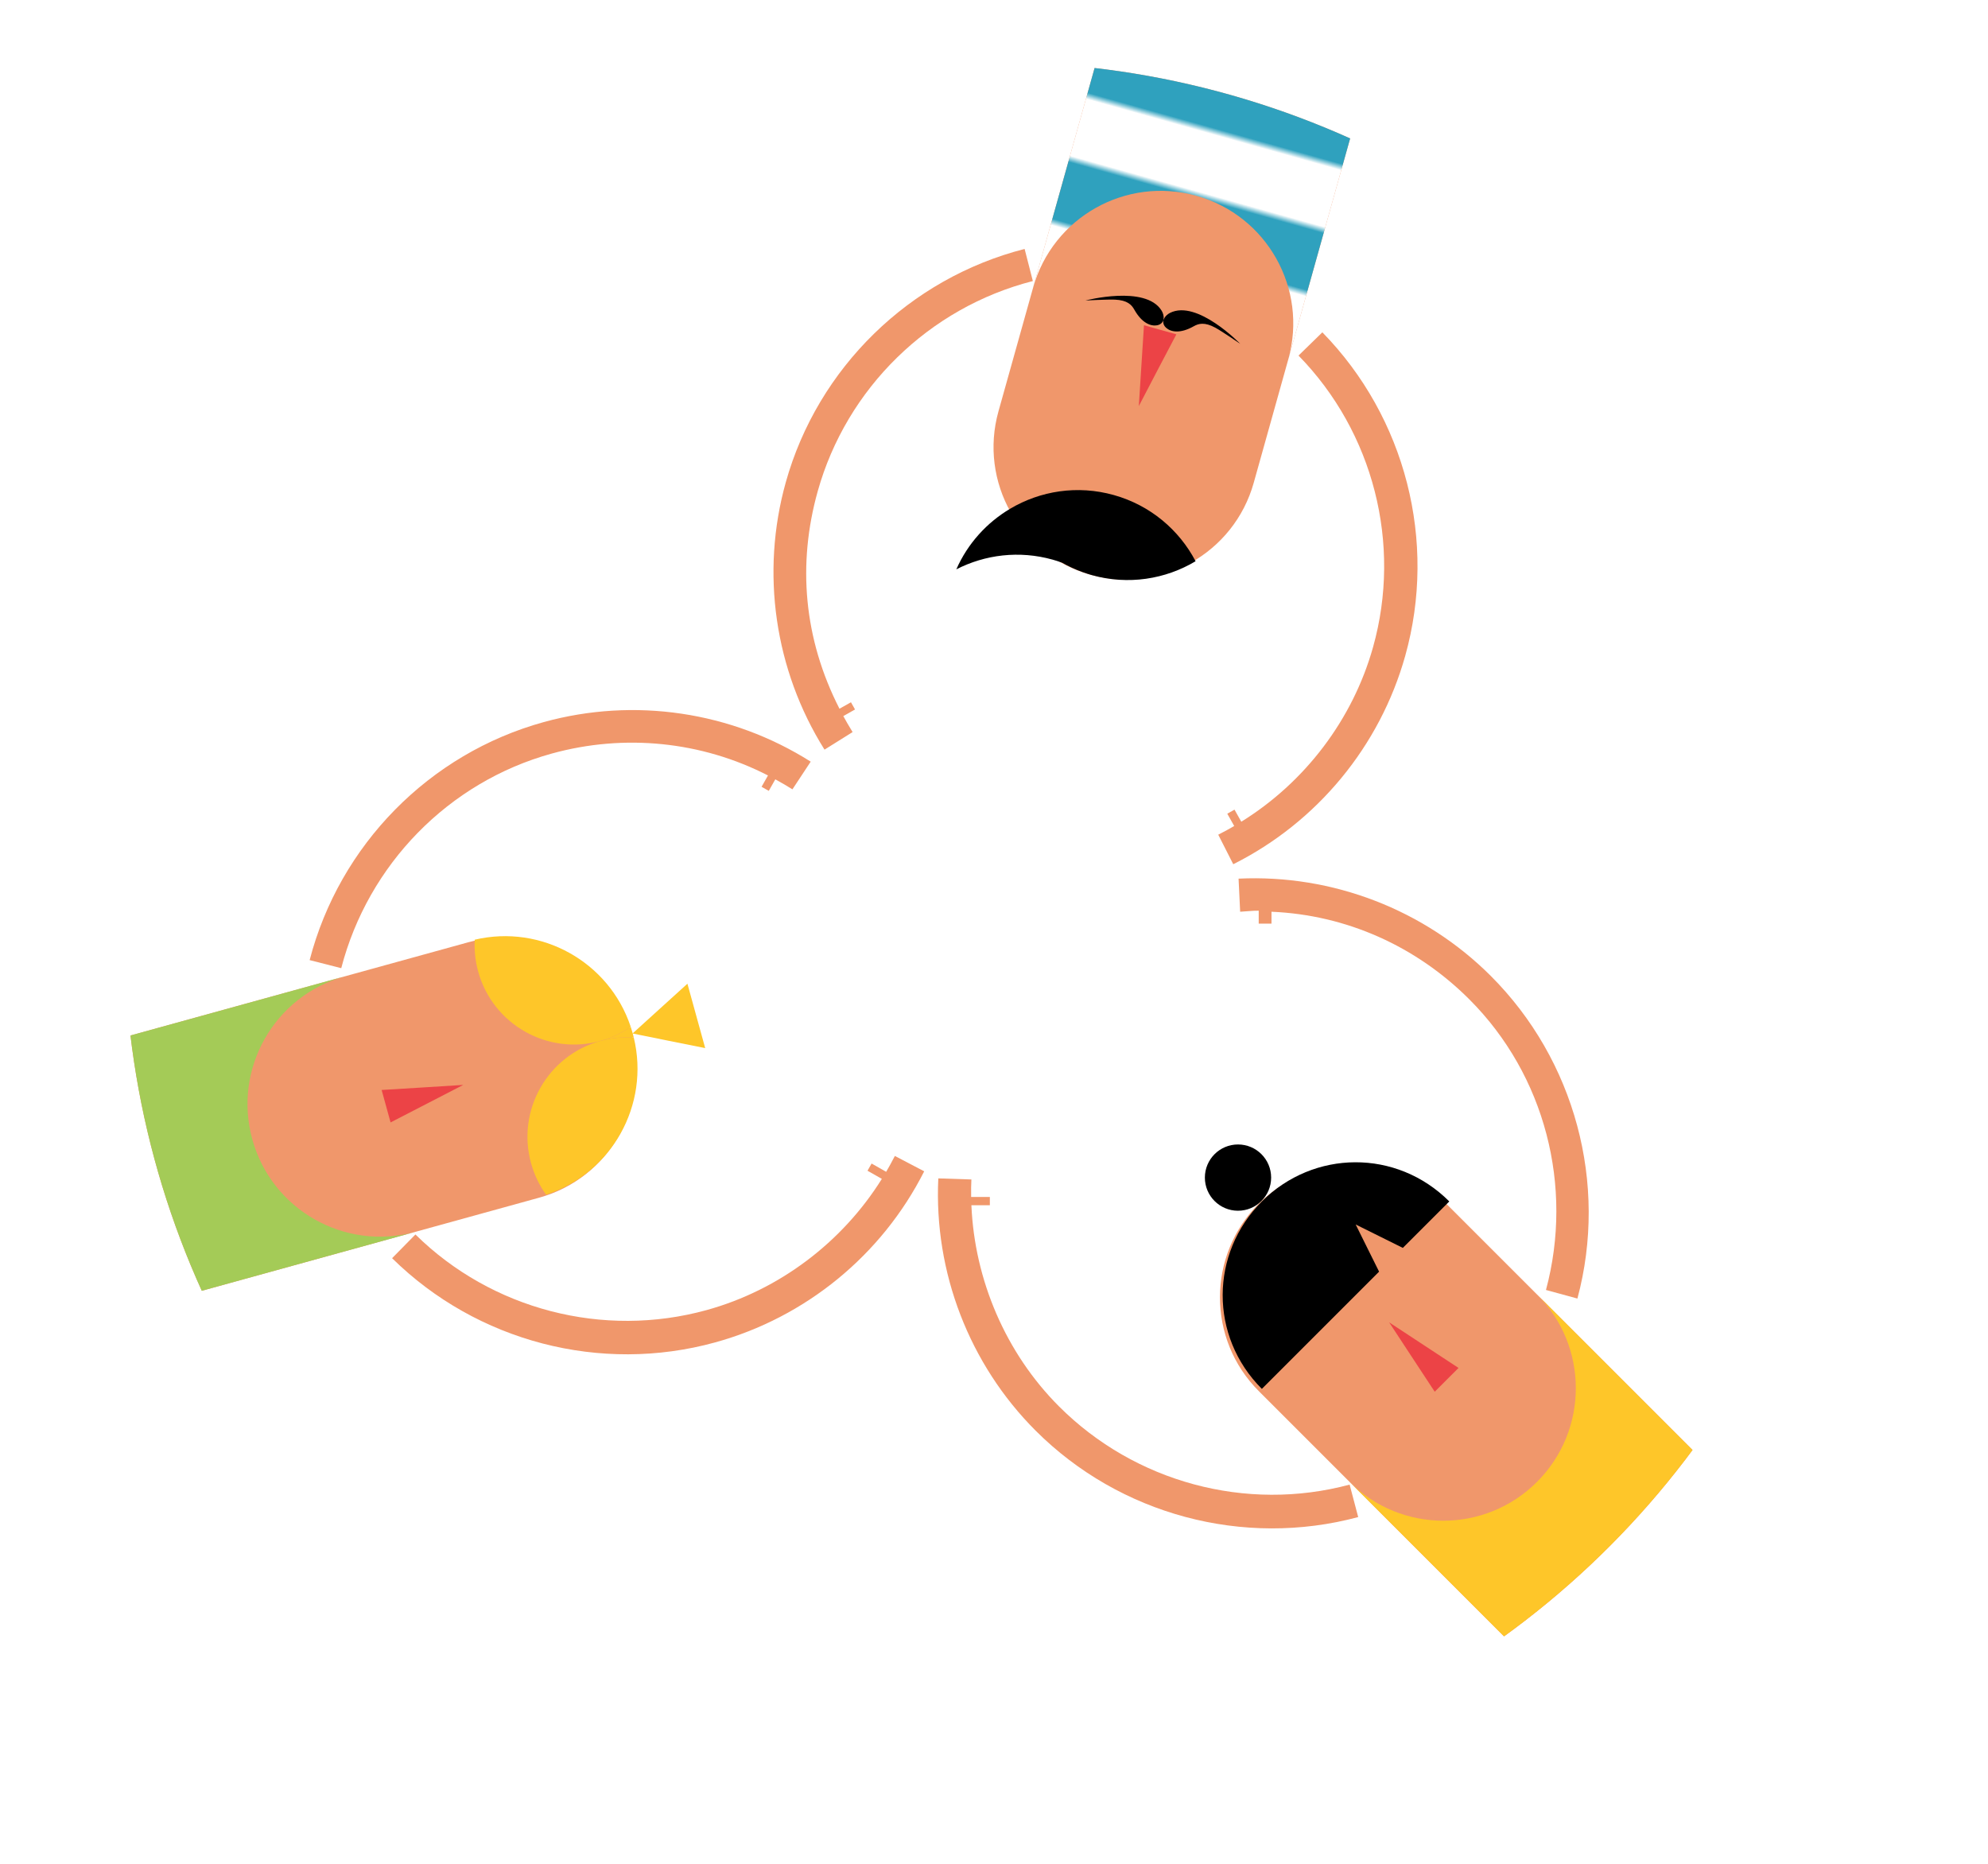 <?xml version="1.0" encoding="utf-8"?>
<!-- Generator: Adobe Illustrator 16.0.0, SVG Export Plug-In . SVG Version: 6.00 Build 0)  -->
<!DOCTYPE svg PUBLIC "-//W3C//DTD SVG 1.1//EN" "http://www.w3.org/Graphics/SVG/1.1/DTD/svg11.dtd">
<svg version="1.1" id="Capa_1" xmlns="http://www.w3.org/2000/svg" xmlns:xlink="http://www.w3.org/1999/xlink" x="0px" y="0px"
	 width="480px" height="450px" viewBox="0 0 480 450" enable-background="new 0 0 480 450" xml:space="preserve">
<pattern  x="4098" y="5377" width="114" height="20" patternUnits="userSpaceOnUse" id="Nueva_muestra_de_motivo_4" viewBox="0 -20 114 20" overflow="visible">
	<g>
		<polygon fill="none" points="0,0 114,0 114,-20 0,-20 		"/>
		<polygon fill="#FFFFFF" points="114,0 0,0 0,-10 114,-10 		"/>
		<polygon fill="#2FA1BE" points="114,-10 0,-10 0,-20 114,-20 		"/>
	</g>
</pattern>
<g>
	<defs>
		<circle id="SVGID_13_" cx="240" cy="225" r="209.989"/>
	</defs>
	<clipPath id="SVGID_2_">
		<use xlink:href="#SVGID_13_"  overflow="visible"/>
	</clipPath>
	<g clip-path="url(#SVGID_2_)">
		<g>
			<path fill="#F0976B" d="M303.934,290.617c-12.497,12.497-12.497,32.758,0,45.255l101.823,101.823
				c12.498,12.497,32.758,12.497,45.255,0c12.496-12.495,12.497-32.757,0-45.255L349.188,290.617
				C336.691,278.12,316.43,278.121,303.934,290.617z"/>
			<polygon fill="#EC4346" points="349.285,333.148 346.413,336.021 340.899,327.636 335.408,319.271 343.783,324.774 
				352.156,330.277 			"/>
			<path d="M326.976,293.868"/>
			<path fill="#FEC629" d="M371.108,357.792c-12.497,12.498-32.757,12.498-45.254,0l79.902,79.903
				c12.498,12.497,32.758,12.497,45.255,0c12.496-12.495,12.497-32.757,0-45.255l-79.903-79.902
				C383.606,325.035,383.604,345.297,371.108,357.792z"/>
			<path d="M304.673,290.08c-12.498,12.497-12.729,32.527,0,45.255l28.305-28.305l-2.835-5.705l-2.815-5.682l5.693,2.825
				l5.691,2.827l11.216-11.216C337.199,277.353,317.169,277.584,304.673,290.08z"/>
			<circle cx="298.915" cy="284.322" r="8"/>
			<path fill="#F0976B" d="M255.707,339.574C242.812,326.678,235.3,309,234.543,291H239v-2h-4.518c-0.021-2-0.011-2.73,0.061-4.227
				l-7.99-0.26c-1.087,22.646,7.477,44.885,23.497,60.905c20.294,20.294,50.137,28.309,77.887,20.869l-2.071-7.839
				C300.868,365.152,273.985,357.852,255.707,339.574z"/>
			<path fill="#F0976B" d="M299.05,212.143l0.385,7.99c1.496-0.071,2.991-0.275,4.481-0.254L303.914,223H307v-2.867
				c18,0.757,34.883,8.269,47.777,21.164c18.279,18.278,25.198,45.161,18.496,70.156l7.593,2.072
				c7.438-27.749-0.613-57.592-20.908-77.886C343.939,219.619,321.695,211.056,299.05,212.143z"/>
		</g>
		<path d="M256.615,116.586"/>
		<path fill="#F0976B" d="M331.53,156.215c-4.917,17.564-16.502,32.699-31.82,42.183l-1.641-2.916l-1.742,0.98l1.671,2.969
			c-0.86,0.51-2.514,1.426-3.854,2.098l3.625,7.131c20.268-10.155,35.418-28.504,41.525-50.32
			c7.738-27.637,0.075-57.566-20.013-78.104l-5.756,5.612C331.623,104.349,338.499,131.325,331.53,156.215z"/>
		<path fill="#F0976B" d="M199.077,180.993l6.783-4.24c-0.797-1.27-1.772-2.982-2.244-3.863l2.829-1.593l-0.98-1.742l-2.776,1.561
			c-8.656-16.933-10.168-34.94-5.252-52.502c6.971-24.891,26.87-44.346,51.943-50.758l-1.985-7.754
			c-27.832,7.124-49.931,28.708-57.668,56.345C183.619,138.265,187.026,161.788,199.077,180.993z"/>
		<path fill="#F0976B" d="M263.267,138.755c17.02,4.764,34.678-5.169,39.443-22.188L341.533-22.1
			c4.768-17.02-5.168-34.679-22.188-39.443c-17.019-4.766-34.678,5.169-39.441,22.188L241.079,99.312
			C236.313,116.332,246.248,133.989,263.267,138.755z"/>
		<polygon fill="#EC4346" points="280.121,79.623 284.034,80.722 279.517,89.318 274.965,98.047 275.587,88.287 276.212,78.528 		
			"/>
		<path d="M254.174,135.123c0.771,0.216,1.521,0.467,2.263,0.734c1.559,0.886,3.211,1.646,4.945,2.27
			c0.738,0.267,1.484,0.515,2.252,0.73c8.802,2.465,17.77,0.989,25.041-3.354c-3.969-7.542-10.901-13.503-19.75-15.979
			c-8.79-2.462-17.752-1.011-25.03,3.31c-5.615,3.331-10.229,8.367-12.997,14.632C237.837,133.911,246.075,132.855,254.174,135.123z
			"/>
		<g>
			<path d="M299.449,83.011c0,0-10.406-10.771-16.95-7.465c-1.288,0.65-1.591,1.735-1.591,1.735s-0.311,1.018,0.659,1.871
				c1.104,0.976,3.338,1.501,6.678-0.388c1.142-0.646,2.599-1.066,5.231,0.373C295.04,79.993,299.449,83.011,299.449,83.011z"/>
			<path d="M262.089,72.551c0,0,14.487-3.801,18.358,2.421c0.765,1.227,0.461,2.31,0.461,2.31s-0.262,1.03-1.535,1.259
				c-1.452,0.259-3.63-0.452-5.505-3.8c-0.64-1.146-1.666-2.263-4.666-2.397C267.425,72.264,262.089,72.551,262.089,72.551z"/>
		</g>
		
			<pattern  id="SVGID_3_" xlink:href="#Nueva_muestra_de_motivo_4" patternTransform="matrix(-1.521 -0.426 0.426 -1.521 -21032.969 -37177.527)">
		</pattern>
		<path fill="url(#SVGID_3_)" d="M288.882,47.271c17.018,4.765,26.949,22.423,22.186,39.443L341.533-22.1
			c4.768-17.02-5.168-34.679-22.188-39.443c-17.019-4.766-34.678,5.169-39.441,22.188L249.438,69.46
			C254.204,52.441,271.862,42.506,288.882,47.271z"/>
		<g>
			<path d="M138.286,266.755"/>
			<path fill="#F0976B" d="M133.226,181.941c17.581-4.854,36.177-2.938,52.204,5.289l-1.551,2.733l1.74,0.986l1.58-2.787
				c1.751,0.969,2.865,1.614,4.132,2.416l4.411-6.684c-19.161-12.123-42.605-15.581-64.446-9.555
				c-27.665,7.632-49.303,29.667-56.532,57.472l7.629,1.947C88.901,208.712,108.307,188.814,133.226,181.941z"/>
			<path fill="#F0976B" d="M223.146,282.805l-7.082-3.71c-0.677,1.337-1.59,2.969-2.1,3.829l-3.519-1.997l-0.987,1.738l3.463,1.967
				c-9.541,15.281-24.731,26.828-42.312,31.678c-24.916,6.876-51.876-0.089-70.306-18.254l-5.632,5.727
				c20.463,20.164,50.353,27.959,78.017,20.326C194.529,318.083,212.916,303.036,223.146,282.805z"/>
			<path fill="#F0976B" d="M152.495,249.819c-4.698-17.037-22.32-27.036-39.357-22.335l-138.813,38.303
				c-17.036,4.7-27.036,22.321-22.335,39.357c4.701,17.034,22.323,27.036,39.359,22.336l138.812-38.304
				C147.198,284.476,157.198,266.854,152.495,249.819z"/>
			<polygon fill="#EC4346" points="93.224,267.084 92.145,263.167 101.96,262.566 111.844,261.946 103.074,266.474 94.303,270.999 
							"/>
			<path fill="#A4CB57" d="M60.918,275.089c-4.701-17.037,5.3-34.661,22.335-39.36l-108.929,30.059
				c-17.036,4.7-27.036,22.321-22.335,39.357c4.701,17.034,22.323,27.036,39.359,22.336l108.929-30.056
				C83.24,302.123,65.618,292.124,60.918,275.089z"/>
			<polygon fill="#FEC629" points="168.121,245.278 170.269,253.055 161.474,251.296 152.731,249.525 159.353,243.518 
				165.978,237.511 			"/>
			<g>
				<path fill="#FEC629" d="M153.026,250.519c-0.084-0.335-0.159-0.668-0.25-1.002c-0.151-0.545-0.315-1.082-0.492-1.613
					c-2.168,1.503-4.619,2.678-7.309,3.423C147.671,250.58,150.387,250.334,153.026,250.519z"/>
				<path fill="#FEC629" d="M144.976,251.326c2.689-0.745,5.141-1.92,7.309-3.423c-5.207-15.655-21.549-24.811-37.656-21.022
					c-0.137,2.526,0.119,5.118,0.827,7.694C118.982,247.35,132.199,254.852,144.976,251.326z"/>
				<path fill="#FEC629" d="M153.026,250.519c-2.64-0.185-5.355,0.062-8.051,0.808c-12.776,3.525-20.277,16.741-16.752,29.519
					c0.774,2.811,2.021,5.364,3.626,7.604C147.697,283.294,156.956,266.763,153.026,250.519z"/>
			</g>
		</g>
	</g>
</g>
</svg>
